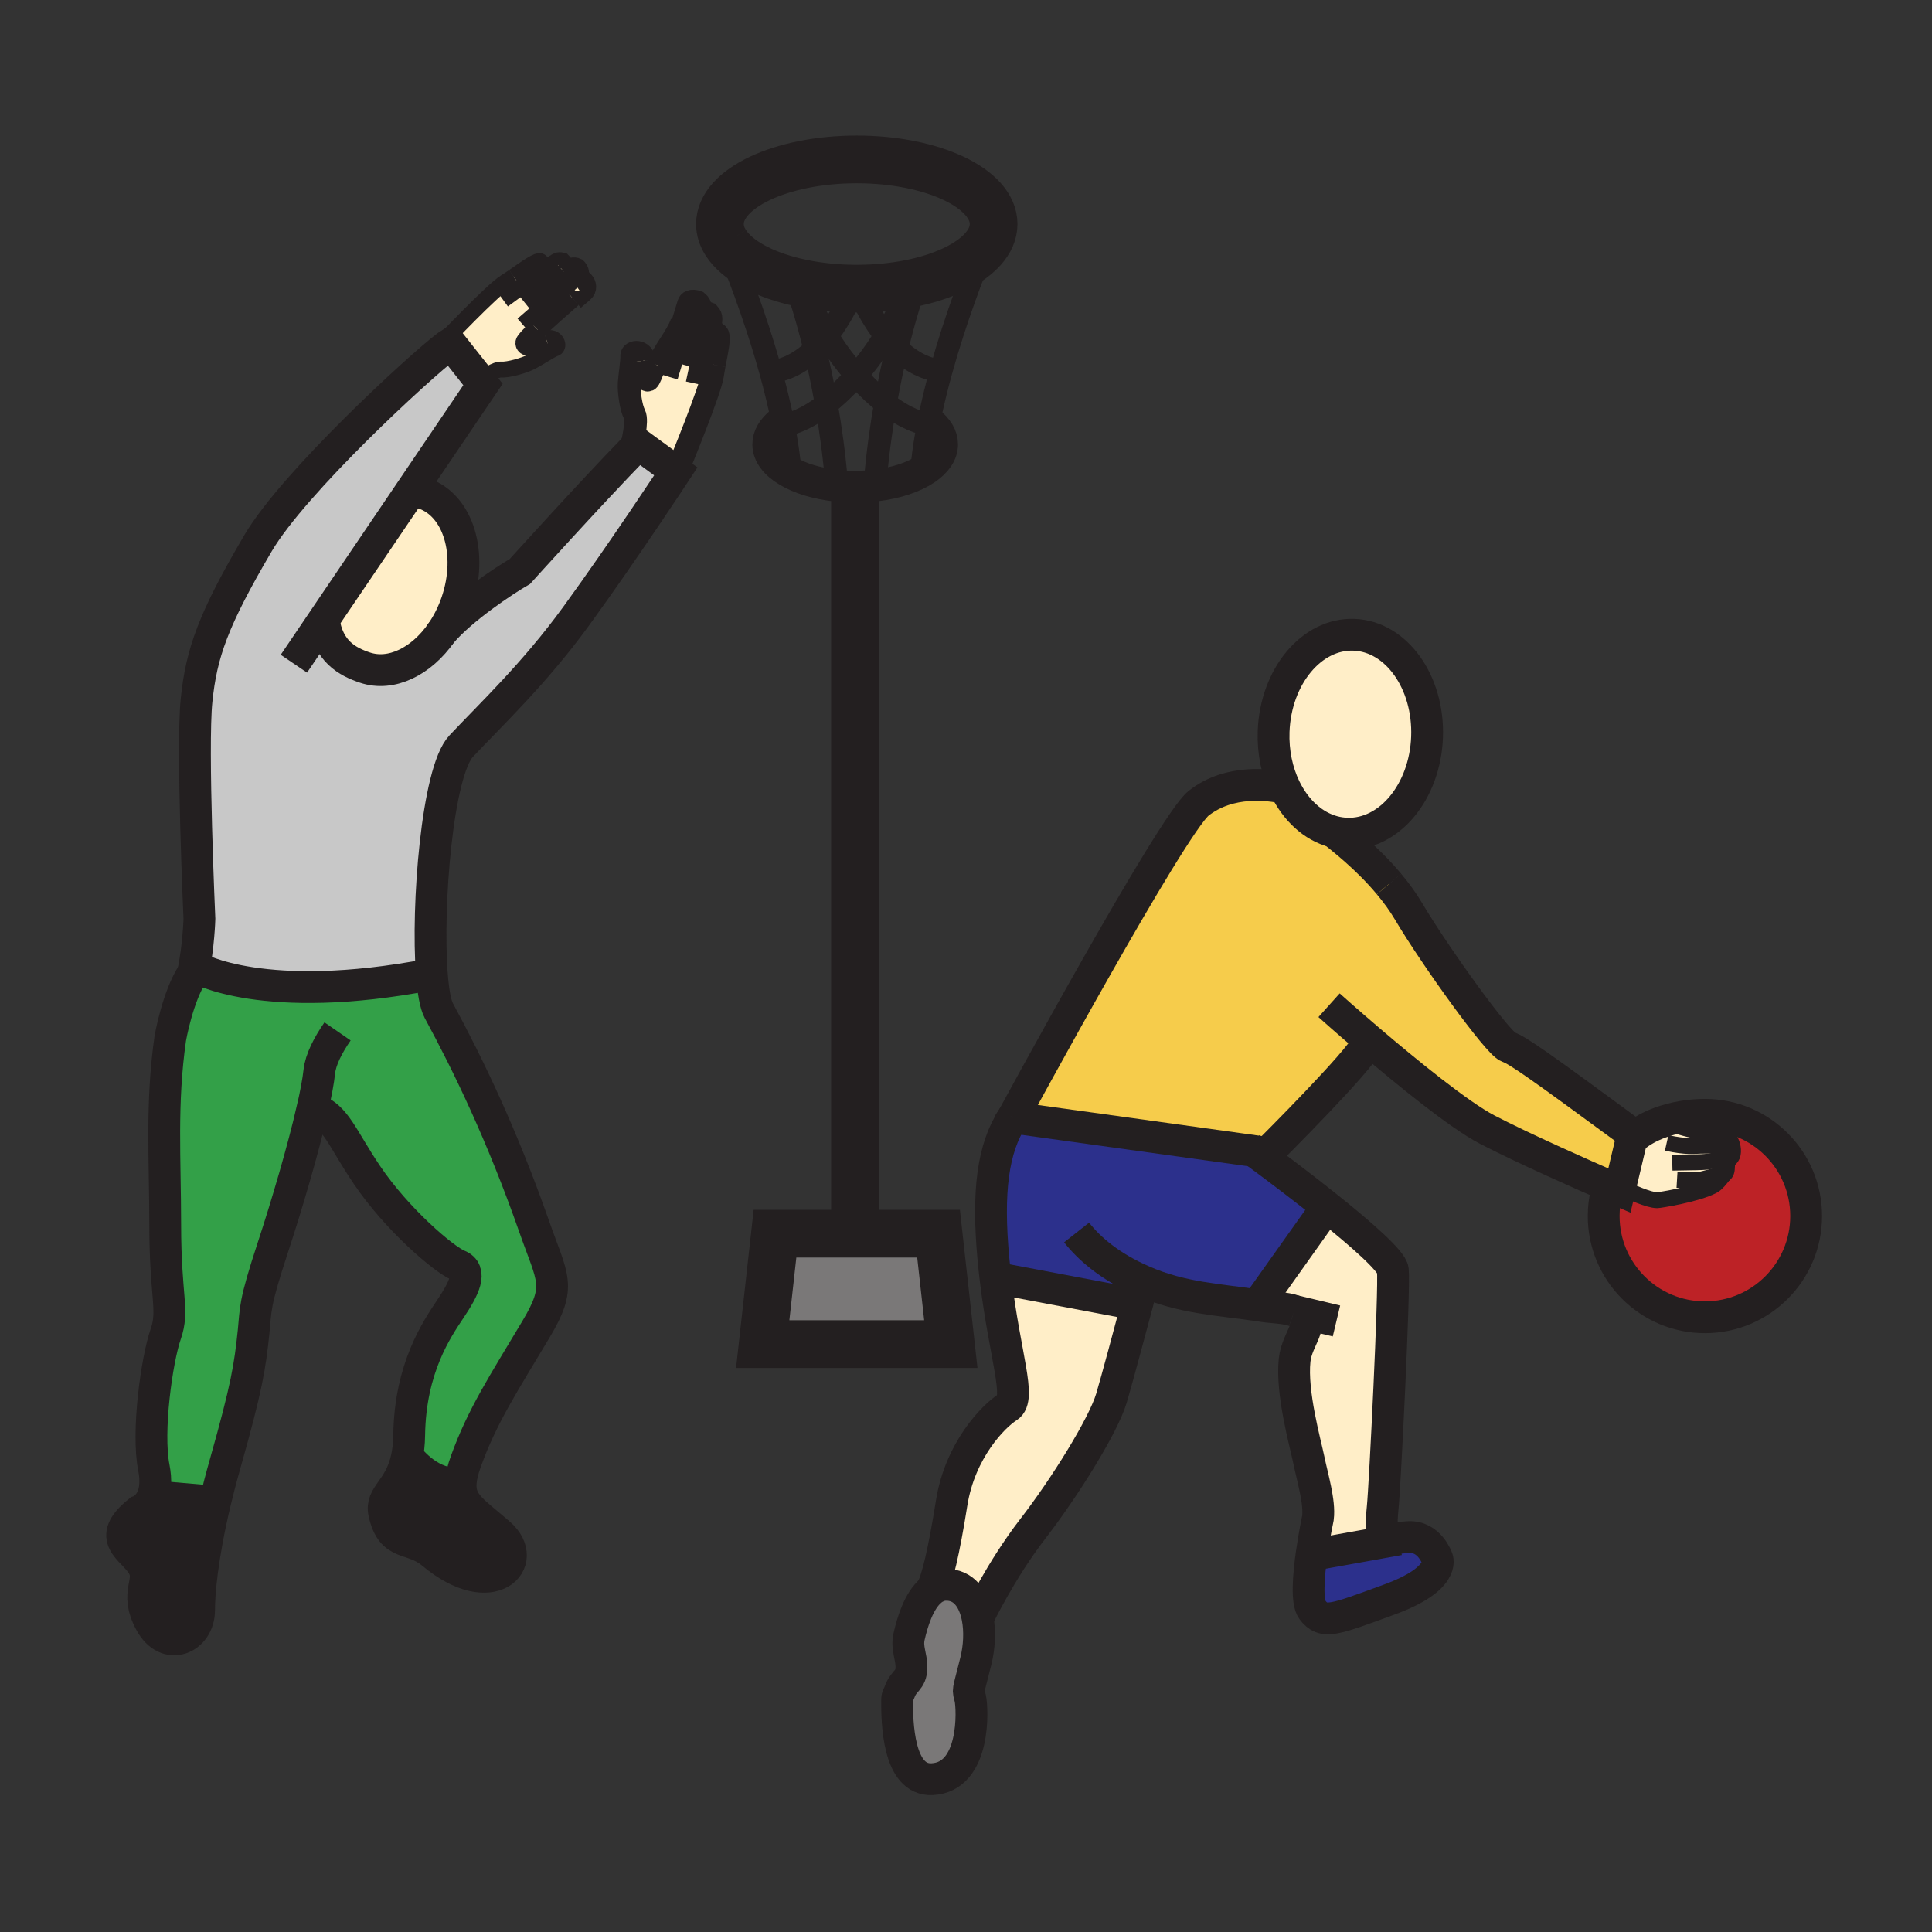 <?xml version="1.0" encoding="iso-8859-1"?>
<!-- Generator: Adobe Illustrator 12.0.1, SVG Export Plug-In . SVG Version: 6.00 Build 51448)  -->
<!DOCTYPE svg PUBLIC "-//W3C//DTD SVG 1.1//EN" "http://www.w3.org/Graphics/SVG/1.1/DTD/svg11.dtd">
<svg  version="1.1" id="Layer_1" xmlns="http://www.w3.org/2000/svg" xmlns:xlink="http://www.w3.org/1999/xlink" width="850.394" height="850.394"
	 viewBox="0 0 850.394 850.394" style="overflow:visible;enable-background:new 0 0 850.394 850.394;" xml:space="preserve">
<rect x="0" y="0" width="850.394" height="850.394" fill="#333333" stroke="none"/>
<g id="XMLID_1_">
	<g>
		<path style="fill:#F6CC4B;" d="M551.97,506.63L445.82,491.91c0,0,70.02-129.13,81.8-138.37c13.64-10.73,31.39-8.15,37.979-6.67
			c4.71,9.75,12.36,16.88,21.46,19.24c3.141,2.62,14.44,11.16,24.33,23.01c3.11,3.71,6.08,7.75,8.62,12.04
			c11.8,19.94,39.26,57.99,43.74,59.63c4.47,1.61,13.43,7.92,54.94,38.44l-0.061,0.25l-5.54,23.359l-0.29,1.22
			c0,0-1.56-0.67-4.22-1.829c-10.44-4.551-37.771-16.601-53.99-25.03c-12.399-6.45-35.53-25.36-51.71-39.16l-1.34,1.61
			c-3.01,7.14-40.03,44.18-45.71,49.84C554.24,508.3,552.92,507.33,551.97,506.63z"/>
		<path style="fill:#2C308C;" d="M555.83,509.49c6.5,4.819,17.67,13.22,28.439,21.84l-0.89,0.87L554.48,572.89l-0.261,1.761
			c-18.26-2.71-33.84-3.24-51.02-10.721c0,0-1.12,4.24-2.75,10.37l-4.26-0.88l-54.94-10.39l-2.99,0.359
			c-0.359-2.96-0.689-6.029-0.99-9.21c-2.75-29.52-0.31-48.79,8.511-62.22c0.02-0.02,0.029-0.03,0.04-0.05l106.149,14.72
			C552.92,507.33,554.24,508.3,555.83,509.49z"/>
		<path style="fill:#BD2226;" d="M730.63,494.16c6.26-2.32,13.28-3.47,19.8-3.47c24.61,0,44.57,19.939,44.57,44.55
			c0,24.609-19.96,44.569-44.57,44.569c-24.6,0-44.55-19.96-44.55-44.569c0-3.62,0.43-7.15,1.26-10.54l1.44-2.47
			c2.66,1.159,4.22,1.829,4.22,1.829l0.29-1.22l0.91,0.22c3.81,1.45,11.49,5.2,15.46,5.23c0.82,0,17.49-2.58,24.63-6.42
			c1.45-0.78,3.44-3.11,4.32-4.54c0.68-0.37,1.55-1.15,1.66-2.63c0.14-2.101,0.43-4.561-1.17-4.83c0.619-0.22,2.05-0.86,2.31-2.271
			c0.34-1.8-0.35-4-1.05-4.989l-0.45-0.021c1.38-0.84,1.18-2.89-0.32-3.68c-1.56-0.82-6.85,0.28-15.89-1.87
			C738.69,495.89,734.18,493.98,730.63,494.16z"/>
		<polygon style="fill:#7A7878;" points="376.33,543.02 413.12,543.02 418.52,591.62 335.72,591.62 341.12,543.02 		"/>
		<path style="fill:#231F20;" d="M91.01,660.67l3.58,0.86c-5.76,24.29-6.98,40.26-6.96,47.16c0.03,12.6-14.35,18.84-21.52,5.3
			c-7.19-13.51,1.09-17.63-3.35-25.021c-4.47-7.399-16.87-11.56-1.62-23.779c0,0,4.06-1.311,6.08-6.54l1.01,0.04L91.01,660.67z"/>
		<path style="fill:#231F20;" d="M219.93,675.15c13.98,12.279-3.39,30.64-29.65,8.6c-9.27-7.77-17.79-2.54-21.17-17.8
			c-1.78-7.96,6.83-9.99,9.93-24.21l1.17,0.25c0,0,9.88,12.79,22.57,10.71C202.13,662.09,208.83,665.4,219.93,675.15z"/>
		<path style="fill:#7A7878;" d="M409.99,699.95c1.79-1.44,3.87-2.34,6.28-2.38c7.95-0.15,12.42,6.18,14.01,14.479
			c1.13,5.92,0.81,12.851-0.761,19.15c-3.76,15.14-3.46,11.87-2.439,16.33c1.02,4.479,2.51,34.62-16.76,35.6
			c-15.07,0.771-15.55-25.13-15.44-35.3c0.01-0.98,0.77-2.19,1.09-3.09c1.86-5.3,5.14-4.931,5.22-10.75
			c0.06-4.88-2.18-8.5-1.06-13.561C401.46,714.54,404.3,704.51,409.99,699.95z"/>
		<path style="fill:#2C308C;" d="M632.62,686.04c0,0,3.97,8.84-21.061,18c-24.489,8.95-29,10.99-33.88,4.58
			c-2.66-3.48-1.71-15.13-0.29-25.04L580,684l35.8-6.42l-0.06-0.65c1.2-0.109,2.56-0.26,4.06-0.35
			C629.26,675.96,632.62,686.04,632.62,686.04z"/>
		<path style="fill:#C8C8C8;" d="M84.98,428.3c2.49-11.94,2.8-23.83,2.8-23.83s-3.39-75.4-1.27-96.16
			c2.12-20.75,7.22-35.46,27.1-69.27c15.76-26.76,71.13-77.71,83.25-86.83c0.6-0.45,1.09-0.8,1.47-1.04l12.8,16.2l1.47,1.87
			l-31.74,46.87l-38.43,56.73l0.02,0.01c1.99,13.92,10.53,18.43,18.16,20.99c11.58,3.91,24.84-2.67,33.67-15.35
			c0.01-0.01,0.02-0.02,0.03-0.04c9.24-10.76,27.64-22.94,34.52-26.9c0,0,30.58-33.88,50.29-54.15c0.63-0.66,1.26-1.3,1.87-1.92
			l16.39,11.98l0.07,0.05c0,0-22.95,34.96-43.87,63.73c-18.32,25.19-37.47,43.22-50.6,57.19c-10.5,11.2-15.23,70.29-12.89,100.45
			l-0.91,0.07c-73.27,13.99-102.41-2.99-102.41-2.99C86.14,426.66,85.54,427.45,84.98,428.3z"/>
		<path style="fill:#FFEEC8;" d="M315.54,146.96c1.56,0.48,0.01,7.42-1.16,13.63c-0.29,1.55-0.55,3.06-0.74,4.4
			c-0.92,6.77-14.81,40.48-14.81,40.48l-1.45,1.99l-16.39-11.98c-0.61,0.62-1.24,1.26-1.87,1.92l-0.95-1.63
			c0,0,2.66-10.51,1.09-13.42c-1.55-2.92-2.52-10.11-2.31-13.66c0.22-3.53,1.27-9.66,1.11-12.03c-0.12-2.08,4.96-2.74,5.61,2.05
			c0.08,0.68,0.08,1.48-0.04,2.39c0,0,0.04,6.81,1.66,6.17c0.47-0.19,1.62-3,2.97-6.9c2.02-5.74,8.37-13.16,10.24-18.53l2.12,0.02
			c1.08-3.54,1.99-6.54,2.48-8.14c0.62-2.03,3.89-0.78,3.89-0.78c1.63,1.35,1.81,3.37,0.92,6.75c0.12-0.35,0.23-0.65,0.33-0.88
			c0.79-1.96,3.65-0.85,3.65-0.85c0.96,1.15,1.44,1.66,0.66,5.06c-0.12,0.49-0.24,1.02-0.37,1.6c-0.26,1.12-0.55,2.38-0.85,3.74
			c1.28-1.63,1.31-2.17,3.42-1.62C314.99,146.8,315.25,146.87,315.54,146.96z"/>
		<path style="fill:#FFEEC8;" d="M195.2,150.38c0,0,21.37-22.56,27.18-26.17c1.15-0.72,2.42-1.58,3.72-2.47
			c5.2-3.6,10.89-7.85,11.96-6.61c2.01,2.29,1.52,2.38,0.44,4.42c1.7-1.27,3.22-2.41,4.39-3.3c2.78-2.11,3.44-1.87,4.89-1.47
			c0,0,2.17,2.16,0.71,3.69c-0.16,0.17-0.37,0.38-0.62,0.61c2.69-2.16,4.6-2.79,6.48-1.89c0,0,2.47,2.48,0.87,3.88
			c-0.71,0.62-1.78,1.55-3.08,2.67l0.01,0.01c3.32-2.37,6.96,2.13,4.36,4.39c-0.34,0.29-1.91,1.64-4.11,3.53
			c-4.26,3.71-10.88,9.52-15.45,13.83c-3,2.82-5.1,5.01-5.08,5.53c0.07,1.73,6.3-1.01,6.3-1.01c0.79-0.48,1.51-0.81,2.17-1
			c4.64-1.38,6.11,3.53,4.16,4.27c-2.22,0.83-7.4,4.29-10.53,5.92c-3.16,1.64-10.1,3.69-13.42,3.46c-2.18-0.16-6.64,2.73-9.42,4.7
			l-12.8-16.2c-0.38,0.24-0.87,0.59-1.47,1.04L195.2,150.38z"/>
		<path style="fill:#FFEEC8;" d="M194.28,278.49c-8.83,12.68-22.09,19.26-33.67,15.35c-7.63-2.56-16.17-7.07-18.16-20.99l-0.02-0.01
			l38.43-56.73c1.89,0.1,3.75,0.46,5.57,1.07c15.25,5.13,21.81,26.46,14.68,47.63c-1.7,5.06-4.04,9.65-6.8,13.64
			C194.3,278.47,194.29,278.48,194.28,278.49z"/>
		<path style="fill:#FFEEC8;" d="M569.85,577.05l-0.06-0.02c-4.09-1.5-9.75-1.49-13.67-2.101c-0.64-0.1-1.271-0.189-1.9-0.279
			l0.261-1.761L583.38,532.2l0.89-0.87C598.87,543,612.7,555.06,613.08,559.06c0.82,8.551-3.48,94.841-4.47,104.591
			c-1.38,13.43,0.779,13.85,7.13,13.279l0.06,0.65L580,684l-2.61-0.42c1.19-8.34,2.721-15.45,2.721-15.45
			c0.89-7.02-2.45-17.88-4.04-25.63c-1.5-7.36-7.75-29.32-6.23-43.8c1.03-9.91,9.84-16.351,1.66-20.9
			C570.99,577.52,570.44,577.27,569.85,577.05z"/>
		<path style="fill:#FFEEC8;" d="M409.99,699.95c2.55-4.67,5.46-16.891,8.89-38.41c3.69-23.19,18.32-38.19,24.75-42.24
			c5.92-3.729-1.3-22.45-5.37-55.91l2.99-0.359l54.94,10.39l4.26,0.88c-3.34,12.55-8.83,33.01-11.24,41.15
			c-3.61,12.109-20.54,39.27-34.63,57.5c-14.1,18.24-24.01,39.04-24.01,39.04l-0.29,0.06c-1.59-8.3-6.06-14.63-14.01-14.479
			C413.86,697.61,411.78,698.51,409.99,699.95z"/>
		<path style="fill:#FFEEC8;" d="M587.06,366.11c-9.1-2.36-16.75-9.49-21.46-19.24c-3.46-7.17-5.33-15.75-5-24.92
			c0.891-24.18,16.721-43.23,35.36-42.55c18.65,0.67,33.05,20.83,32.18,45.01c-0.89,24.17-16.72,43.22-35.359,42.54
			C590.82,366.88,588.91,366.59,587.06,366.11z"/>
		<path style="fill:#FFEEC8;" d="M760.16,502.61c0.7,0.989,1.39,3.189,1.05,4.989c-0.26,1.41-1.69,2.051-2.31,2.271
			c1.6,0.27,1.31,2.729,1.17,4.83c-0.11,1.479-0.98,2.26-1.66,2.63c-0.88,1.43-2.87,3.76-4.32,4.54
			c-7.14,3.84-23.81,6.42-24.63,6.42c-3.97-0.03-11.65-3.78-15.46-5.23l-0.91-0.22l5.54-23.359c4.26-2.2,6.771-4.03,10.32-5.07
			c0.53-0.15,1.09-0.23,1.68-0.25c3.55-0.18,8.061,1.729,12.87,2.88c9.04,2.15,14.33,1.05,15.89,1.87c1.5,0.79,1.7,2.84,0.32,3.68
			L760.16,502.61z"/>
		<path style="fill:#33A048;" d="M137.55,488.03h-0.01c-4.08,17.88-11.36,42.6-17.48,61.189c-8.36,25.41-7.38,26.78-8.43,36.94
			c-1.61,15.31-2.91,24.14-12.55,58.189c-1.74,6.12-3.22,11.851-4.49,17.181l-3.58-0.86l-22.78-1.979l-1.01-0.04
			c1.12-2.881,1.62-6.95,0.5-12.641c-3.17-16.02,1.38-47.71,5.17-58.63c3.8-10.91-0.17-15.89-0.17-48.58
			c-0.02-28.649-1.86-53.17,2.23-81.75c0,0,3.28-18.79,10.03-28.75c0.56-0.85,1.16-1.64,1.79-2.34c0,0,29.14,16.98,102.41,2.99
			l0.91-0.07c0.57,7.521,1.59,13.25,3.07,15.98c12.93,23.88,27.83,54.68,42.02,95.149c8.05,22.96,12.22,25.84,0.85,44.91
			c-14.4,24.13-23.72,38.25-30.92,58.17c-1.4,3.86-2.16,6.98-2.33,9.61c-12.69,2.08-22.57-10.71-22.57-10.71l-1.17-0.25
			c0.62-2.83,1.02-6.15,1.07-10.09c0.43-29.65,12.29-46.73,18.22-55.641c5.93-8.89,9.73-16.51,3.38-19.06
			c-6.34-2.55-27.1-20.33-40.22-39.82c-10.91-16.16-13.64-25.63-22.98-28.87L137.55,488.03z"/>
	</g>
	<g>
		<path style="fill:none;stroke:#231F20;stroke-width:14;" d="M445.82,491.91c0,0,70.02-129.13,81.8-138.37
			c13.64-10.73,31.39-8.15,37.979-6.67c1.67,0.37,2.62,0.67,2.62,0.67"/>
		<path style="fill:none;stroke:#231F20;stroke-width:14;" d="M443.77,495.05c1.12-1.85,1.851-2.87,2.011-3.09"/>
		<path style="fill:none;stroke:#231F20;stroke-width:14;" d="M569.79,577.03c-4.09-1.5-9.75-1.49-13.67-2.101
			c-0.64-0.1-1.271-0.189-1.9-0.279c-18.26-2.71-33.84-3.24-51.02-10.721c-14.45-6.279-23.58-14.14-29.33-21.43"/>
		<path style="fill:none;stroke:#231F20;stroke-width:14;" d="M550.21,505.34c0,0,0.63,0.46,1.76,1.29
			c0.95,0.7,2.271,1.67,3.86,2.86c6.5,4.819,17.67,13.22,28.439,21.84C598.87,543,612.7,555.06,613.08,559.06
			c0.82,8.551-3.48,94.841-4.47,104.591c-1.38,13.43,0.779,13.85,7.13,13.279c1.2-0.109,2.56-0.26,4.06-0.35
			c9.46-0.62,12.82,9.46,12.82,9.46s3.97,8.84-21.061,18c-24.489,8.95-29,10.99-33.88,4.58c-2.66-3.48-1.71-15.13-0.29-25.04
			c1.19-8.34,2.721-15.45,2.721-15.45c0.89-7.02-2.45-17.88-4.04-25.63c-1.5-7.36-7.75-29.32-6.23-43.8
			c1.03-9.91,9.84-16.351,1.66-20.9c-0.51-0.28-1.06-0.53-1.65-0.75"/>
		<path style="fill:none;stroke:#231F20;stroke-width:14;" d="M586.23,365.35c0.079,0.12,0.369,0.38,0.829,0.76
			c3.141,2.62,14.44,11.16,24.33,23.01"/>
		<path style="fill:none;stroke:#231F20;stroke-width:14;" d="M555.1,510.22c0,0,0.261-0.25,0.73-0.729
			c5.68-5.66,42.7-42.7,45.71-49.84"/>
		<line style="fill:none;stroke:#231F20;stroke-width:14;" x1="583.38" y1="532.2" x2="554.48" y2="572.89"/>
		<path style="fill:none;stroke:#231F20;stroke-width:14;" d="M409.41,700.9c0.19-0.271,0.39-0.591,0.58-0.95
			c2.55-4.67,5.46-16.891,8.89-38.41c3.69-23.19,18.32-38.19,24.75-42.24c5.92-3.729-1.3-22.45-5.37-55.91
			c-0.359-2.96-0.689-6.029-0.99-9.21c-2.75-29.52-0.31-48.79,8.511-62.22c0.02-0.02,0.029-0.03,0.04-0.05"/>
		<path style="fill:none;stroke:#231F20;stroke-width:14;" d="M430.57,711.99c0,0,9.91-20.8,24.01-39.04
			c14.09-18.23,31.02-45.391,34.63-57.5c2.41-8.141,7.9-28.601,11.24-41.15c1.63-6.13,2.75-10.37,2.75-10.37"/>
		<line style="fill:none;stroke:#231F20;stroke-width:14;" x1="441.25" y1="563.03" x2="496.19" y2="573.42"/>
		<path style="fill:none;stroke:#231F20;stroke-width:14;" d="M409.99,699.95c1.79-1.44,3.87-2.34,6.28-2.38
			c7.95-0.15,12.42,6.18,14.01,14.479c1.13,5.92,0.81,12.851-0.761,19.15c-3.76,15.14-3.46,11.87-2.439,16.33
			c1.02,4.479,2.51,34.62-16.76,35.6c-15.07,0.771-15.55-25.13-15.44-35.3c0.01-0.98,0.77-2.19,1.09-3.09
			c1.86-5.3,5.14-4.931,5.22-10.75c0.06-4.88-2.18-8.5-1.06-13.561C401.46,714.54,404.3,704.51,409.99,699.95z"/>
		<polyline style="fill:none;stroke:#231F20;stroke-width:14;" points="445.82,491.91 551.97,506.63 557.33,507.37 		"/>
		<path style="fill:none;stroke:#231F20;stroke-width:14;" d="M565.6,346.87c-3.46-7.17-5.33-15.75-5-24.92
			c0.891-24.18,16.721-43.23,35.36-42.55c18.65,0.67,33.05,20.83,32.18,45.01c-0.89,24.17-16.72,43.22-35.359,42.54
			c-1.96-0.07-3.87-0.36-5.721-0.84C577.96,363.75,570.31,356.62,565.6,346.87z"/>
		<polyline style="fill:none;stroke:#231F20;stroke-width:14;" points="569.54,576.97 569.79,577.03 569.85,577.05 588.26,581.44 		
			"/>
		<path style="fill:none;stroke:#231F20;stroke-width:14;" d="M611.39,389.12c3.11,3.71,6.08,7.75,8.62,12.04
			c11.8,19.94,39.26,57.99,43.74,59.63c4.47,1.61,13.43,7.92,54.94,38.44l-0.061,0.25l-5.54,23.359l-0.29,1.22
			c0,0-1.56-0.67-4.22-1.829c-10.44-4.551-37.771-16.601-53.99-25.03c-12.399-6.45-35.53-25.36-51.71-39.16
			C592.51,449.2,585,442.46,585,442.46"/>
		<path style="fill:none;stroke:#231F20;stroke-width:7;stroke-miterlimit:10;" d="M714,523.06c3.81,1.45,11.49,5.2,15.46,5.23
			c0.82,0,17.49-2.58,24.63-6.42c1.45-0.78,3.44-3.11,4.32-4.54c0.5-0.79,0.66-1.32,0.189-1.14c-1.449,0.54-1.609,1.069-9.859,3.029
			c-2.48,0.62-10.59,0.13-10.59,0.13"/>
		<path style="fill:none;stroke:#231F20;stroke-width:7;stroke-miterlimit:10;" d="M757.56,517.68c0,0,0.381-0.08,0.851-0.35
			c0.68-0.37,1.55-1.15,1.66-2.63c0.14-2.101,0.43-4.561-1.17-4.83c-0.28-0.05-0.61-0.04-1.011,0.06
			c-3.069,0.73-4.779,1.58-11.31,1.641c-4.07,0.04-10.5,0.189-10.5,0.189"/>
		<path style="fill:none;stroke:#231F20;stroke-width:10.038;stroke-miterlimit:10;" d="M758.62,509.95c0,0,0.11-0.03,0.28-0.08
			c0.619-0.22,2.05-0.86,2.31-2.271c0.34-1.8-0.35-4-1.05-4.989"/>
		<path style="fill:none;stroke:#231F20;stroke-width:7;stroke-miterlimit:10;" d="M712.06,502.44c2.65-1.04,4.771-2.03,6.57-2.96
			c4.26-2.2,6.771-4.03,10.32-5.07c0.53-0.15,1.09-0.23,1.68-0.25c3.55-0.18,8.061,1.729,12.87,2.88
			c9.04,2.15,14.33,1.05,15.89,1.87c1.5,0.79,1.7,2.84,0.32,3.68c-0.21,0.13-0.46,0.23-0.74,0.3c-2.45,0.601-2.5,1.4-10.58,1.41
			c-2.56,0-5.819,0.74-14.79-1.24"/>
		<path style="fill:none;stroke:#231F20;stroke-width:14;" d="M719.17,500.61c3.18-2.71,7.14-4.86,11.46-6.45
			c6.26-2.32,13.28-3.47,19.8-3.47c24.61,0,44.57,19.939,44.57,44.55c0,24.609-19.96,44.569-44.57,44.569
			c-24.6,0-44.55-19.96-44.55-44.569c0-3.62,0.43-7.15,1.26-10.54"/>
		<path style="fill:none;stroke:#231F20;stroke-width:14;" d="M408.15,185.18c0.23,0.17,0.46,0.34,0.68,0.51
			c3.71,2.87,5.85,6.26,5.85,9.9c0,4.02-2.61,7.74-7.05,10.78c-5.28,3.61-13.12,6.27-22.24,7.33c-2.88,0.34-5.88,0.52-8.97,0.52
			c-0.03,0-0.06,0-0.09,0c-2.83,0-5.59-0.16-8.24-0.45c-17.13-1.85-29.93-9.28-29.93-18.18c0-3.53,2.02-6.82,5.51-9.64"/>
		<path style="fill:none;stroke:#231F20;stroke-width:21;" d="M319.5,106.91c-1.7-2.62-2.61-5.41-2.61-8.3
			c0-15.71,26.96-28.44,60.24-28.44c33.26,0,60.22,12.73,60.22,28.44c0,3.89-1.649,7.6-4.649,10.98
			c-5.681,6.42-16.21,11.65-29.43,14.66c-1.09,0.25-2.21,0.48-3.34,0.7c-6.76,1.31-14.15,2.05-21.89,2.1
			c-0.3,0.01-0.6,0.01-0.91,0.01c-0.56,0-1.12,0-1.68-0.01c-7.74-0.1-15.12-0.89-21.86-2.24c-1.23-0.25-2.44-0.51-3.62-0.8
			c-14.52-3.46-25.65-9.62-30.47-17.09"/>
		<path style="fill:none;stroke:#231F20;stroke-width:10.038;" d="M349.35,122.34c0,0,0.22,0.57,0.62,1.67
			c1.4,3.89,4.97,14.37,8.7,29.7c1.71,7.07,3.45,15.18,5.03,24.16c1.85,10.48,3.46,22.14,4.53,34.71"/>
		<path style="fill:none;stroke:#231F20;stroke-width:10.038;" d="M318.02,103.46c0,0,0.54,1.22,1.48,3.45c0,0.01,0,0.01,0,0.01
			c3.53,8.41,12.66,31.09,19.72,56.59c2.01,7.28,3.85,14.79,5.34,22.26c0.09,0.46,0.19,0.92,0.27,1.39
			c1.13,5.78,2.03,11.53,2.64,17.12"/>
		<path style="fill:none;stroke:#231F20;stroke-width:10.038;" d="M338.41,163.5c0,0,0.28,0.03,0.81,0.01
			c2.47-0.06,10.32-1.02,19.45-9.8c1.75-1.68,3.54-3.64,5.35-5.94c3.81-4.83,7.7-11.15,11.4-19.39"/>
		<path style="fill:none;stroke:#231F20;stroke-width:10.038;" d="M343.31,187.29c0,0,0.53,0.01,1.52-0.13
			c2.87-0.41,9.64-2.12,18.87-9.29c3.57-2.76,7.5-6.34,11.72-10.98c0.5-0.55,1-1.11,1.48-1.66c5.34-6.09,9.53-12.08,12.8-17.53
			c6.43-10.74,9.28-19.41,10.23-22.75c0.27-0.96,0.39-1.48,0.39-1.48"/>
		<path style="fill:none;stroke:#231F20;stroke-width:10.038;" d="M404.11,121.96c0,0-0.3,0.78-0.84,2.29
			c-1.53,4.31-4.93,14.5-8.47,29.09c-1.72,7.08-3.46,15.19-5.04,24.16c-1.85,10.48-3.47,22.14-4.54,34.71"/>
		<path style="fill:none;stroke:#231F20;stroke-width:10.038;" d="M435.45,103.08c0,0-1.05,2.36-2.75,6.51
			c-4.13,10.07-12.13,30.67-18.45,53.54c-2.05,7.37-3.91,14.99-5.42,22.56c-0.07,0.36-0.14,0.72-0.21,1.09
			c-1.12,5.78-2.03,11.53-2.63,17.12"/>
		<path style="fill:none;stroke:#231F20;stroke-width:10.038;" d="M415.05,163.12c0,0-0.28,0.03-0.8,0.01
			c-2.46-0.06-10.32-1.02-19.45-9.79c-1.66-1.6-3.38-3.47-5.1-5.64c-3.89-4.87-7.87-11.28-11.65-19.7"/>
		<path style="fill:none;stroke:#231F20;stroke-width:10.038;" d="M410.14,186.91c0,0-0.53,0.02-1.52-0.13
			c-2.87-0.4-9.64-2.12-18.86-9.28c-3.57-2.76-7.5-6.34-11.71-10.98c-0.39-0.43-0.78-0.86-1.15-1.29
			c-5.36-6.06-9.58-12.02-12.88-17.46c-6.47-10.7-9.4-19.42-10.43-22.96c-0.32-1.11-0.46-1.71-0.46-1.71"/>
		<polyline style="fill:none;stroke:#231F20;stroke-width:21;" points="376.33,209.37 376.33,214.22 376.33,543.02 376.33,551.11 		
			"/>
		<polygon style="fill:none;stroke:#231F20;stroke-width:21;" points="418.52,591.62 335.72,591.62 341.12,543.02 376.33,543.02 
			413.12,543.02 		"/>
		<path style="fill:none;stroke:#231F20;stroke-width:14;" d="M194.28,278.49c-8.83,12.68-22.09,19.26-33.67,15.35
			c-7.63-2.56-16.17-7.07-18.16-20.99"/>
		<path style="fill:none;stroke:#231F20;stroke-width:14;" d="M179.23,216.06c0.54-0.01,1.09,0.01,1.63,0.05
			c1.89,0.1,3.75,0.46,5.57,1.07c15.25,5.13,21.81,26.46,14.68,47.63c-1.7,5.06-4.04,9.65-6.8,13.64"/>
		<path style="fill:none;stroke:#231F20;stroke-width:14;" d="M180.21,641.99c0,0,9.88,12.79,22.57,10.71
			c0.01-0.01,0.03-0.01,0.04-0.01"/>
		<path style="fill:none;stroke:#231F20;stroke-width:14;" d="M86.77,425.96c0,0,29.14,16.98,102.41,2.99"/>
		<path style="fill:none;stroke:#231F20;stroke-width:14;" d="M84.48,430.6c0.18-0.76,0.35-1.529,0.5-2.3
			c2.49-11.94,2.8-23.83,2.8-23.83s-3.39-75.4-1.27-96.16c2.12-20.75,7.22-35.46,27.1-69.27c15.76-26.76,71.13-77.71,83.25-86.83
			c0.6-0.45,1.09-0.8,1.47-1.04l12.8,16.2l1.47,1.87l-31.74,46.87l-38.43,56.73l-13.07,19.3"/>
		<line style="fill:none;stroke:#231F20;stroke-width:14;" x1="91.01" y1="660.67" x2="68.23" y2="658.69"/>
		<path style="fill:none;stroke:#231F20;stroke-width:14;" d="M148.58,453.98c-4.1,5.939-7.47,12.329-8.04,17.779
			c-0.43,4.08-1.5,9.71-2.99,16.271h-0.01c-4.08,17.88-11.36,42.6-17.48,61.189c-8.36,25.41-7.38,26.78-8.43,36.94
			c-1.61,15.31-2.91,24.14-12.55,58.189c-1.74,6.12-3.22,11.851-4.49,17.181c-5.76,24.29-6.98,40.26-6.96,47.16
			c0.03,12.6-14.35,18.84-21.52,5.3c-7.19-13.51,1.09-17.63-3.35-25.021c-4.47-7.399-16.87-11.56-1.62-23.779
			c0,0,4.06-1.311,6.08-6.54c1.12-2.881,1.62-6.95,0.5-12.641c-3.17-16.02,1.38-47.71,5.17-58.63c3.8-10.91-0.17-15.89-0.17-48.58
			c-0.02-28.649-1.86-53.17,2.23-81.75c0,0,3.28-18.79,10.03-28.75c0.56-0.85,1.16-1.64,1.79-2.34"/>
		<path style="fill:none;stroke:#231F20;stroke-width:14;" d="M193.42,279.52c0.27-0.34,0.56-0.68,0.86-1.03
			c0.01-0.01,0.02-0.02,0.03-0.04c9.24-10.76,27.64-22.94,34.52-26.9c0,0,30.58-33.88,50.29-54.15c0.63-0.66,1.26-1.3,1.87-1.92
			l16.39,11.98l0.07,0.05c0,0-22.95,34.96-43.87,63.73c-18.32,25.19-37.47,43.22-50.6,57.19c-10.5,11.2-15.23,70.29-12.89,100.45
			c0.57,7.521,1.59,13.25,3.07,15.98c12.93,23.88,27.83,54.68,42.02,95.149c8.05,22.96,12.22,25.84,0.85,44.91
			c-14.4,24.13-23.72,38.25-30.92,58.17c-1.4,3.86-2.16,6.98-2.33,9.61c-0.65,9.39,6.05,12.7,17.15,22.45
			c13.98,12.279-3.39,30.64-29.65,8.6c-9.27-7.77-17.79-2.54-21.17-17.8c-1.78-7.96,6.83-9.99,9.93-24.21
			c0.62-2.83,1.02-6.15,1.07-10.09c0.43-29.65,12.29-46.73,18.22-55.641c5.93-8.89,9.73-16.51,3.38-19.06
			c-6.34-2.55-27.1-20.33-40.22-39.82c-10.91-16.16-13.64-25.63-22.98-28.87"/>
		<path style="fill:none;stroke:#231F20;stroke-width:10.038;" d="M252.4,131.67c2.2-1.89,3.77-3.24,4.11-3.53
			c2.6-2.26-1.04-6.76-4.36-4.39"/>
		<path style="fill:none;stroke:#231F20;stroke-width:7;" d="M236.95,145.5c4.57-4.31,11.19-10.12,15.45-13.83"/>
		<path style="fill:none;stroke:#231F20;stroke-width:10.038;" d="M240.34,149.02c-0.66,0.19-1.38,0.52-2.17,1
			c0,0-6.23,2.74-6.3,1.01c-0.02-0.52,2.08-2.71,5.08-5.53"/>
		<path style="fill:none;stroke:#231F20;stroke-width:7;" d="M208.74,169.15c0,0,0.98-0.77,2.39-1.78c2.78-1.97,7.24-4.86,9.42-4.7
			c3.32,0.23,10.26-1.82,13.42-3.46c3.13-1.63,8.31-5.09,10.53-5.92c1.95-0.74,0.48-5.65-4.16-4.27"/>
		<path style="fill:none;stroke:#231F20;stroke-width:7;" d="M226.1,121.74c5.2-3.6,10.89-7.85,11.96-6.61
			c2.01,2.29,1.52,2.38,0.44,4.42c-0.03,0.05-0.05,0.09-0.08,0.14"/>
		<path style="fill:none;stroke:#231F20;stroke-width:7;" d="M195.2,150.38c0,0,21.37-22.56,27.18-26.17
			c1.15-0.72,2.42-1.58,3.72-2.47"/>
		<path style="fill:none;stroke:#231F20;stroke-width:7;" d="M247.82,119.12c-3.89,3.66-16.86,14.08-16.86,14.08"/>
		<path style="fill:none;stroke:#231F20;stroke-width:7;" d="M221.5,132.06c0,0,9.98-7.29,17-12.51c1.7-1.27,3.22-2.41,4.39-3.3
			c2.78-2.11,3.44-1.87,4.89-1.47c0,0,2.17,2.16,0.71,3.69c-0.16,0.17-0.37,0.38-0.62,0.61"/>
		<path style="fill:none;stroke:#231F20;stroke-width:7;" d="M247.82,119.12c0.02-0.01,0.03-0.03,0.05-0.04
			c2.69-2.16,4.6-2.79,6.48-1.89c0,0,2.47,2.48,0.87,3.88c-0.71,0.62-1.78,1.55-3.08,2.67c-7.34,6.39-22.04,19.15-22.04,19.15"/>
		<path style="fill:none;stroke:#231F20;stroke-width:10.038;" d="M307.49,151.55c0.85-2.77,1.44-4.76,1.57-5.19
			c0.44-1.47,1.81-1.98,3.12-1.74c1.11,0.2,2.17,0.95,2.57,2.12c0.19,0.52,0.24,1.14,0.1,1.82"/>
		<path style="fill:none;stroke:#231F20;stroke-width:7;" d="M288.26,160.37c2.02-5.74,8.37-13.16,10.24-18.53
			c0.06-0.17,0.12-0.34,0.17-0.51"/>
		<path style="fill:none;stroke:#231F20;stroke-width:10.038;" d="M283.67,158.71c0.08,0.68,0.08,1.48-0.04,2.39
			c0,0,0.04,6.81,1.66,6.17c0.47-0.19,1.62-3,2.97-6.9"/>
		<path style="fill:none;stroke:#231F20;stroke-width:10.038;" d="M278.17,195.77c0,0,2.66-10.51,1.09-13.42
			c-1.55-2.92-2.52-10.11-2.31-13.66c0.22-3.53,1.27-9.66,1.11-12.03c-0.12-2.08,4.96-2.74,5.61,2.05"/>
		<path style="fill:none;stroke:#231F20;stroke-width:10.038;" d="M314.38,160.59c1.17-6.21,2.72-13.15,1.16-13.63
			c-0.29-0.09-0.55-0.16-0.79-0.22c-2.11-0.55-2.14-0.01-3.42,1.62c-0.03,0.05-0.07,0.09-0.11,0.14"/>
		<path style="fill:none;stroke:#231F20;stroke-width:10.038;" d="M298.83,205.47c0,0,13.89-33.71,14.81-40.48
			c0.19-1.34,0.45-2.85,0.74-4.4"/>
		<path style="fill:none;stroke:#231F20;stroke-width:10.038;" d="M306.83,168.98c0,0,2.59-12.08,4.5-20.62
			c0.3-1.36,0.59-2.62,0.85-3.74c0.13-0.58,0.25-1.11,0.37-1.6c0.78-3.4,0.3-3.91-0.66-5.06c0,0-2.86-1.11-3.65,0.85
			c-0.1,0.23-0.21,0.53-0.33,0.88c-1.75,5.04-5.98,21.14-5.98,21.14"/>
		<path style="fill:none;stroke:#231F20;stroke-width:10.038;" d="M307.91,139.69c0.89-3.38,0.71-5.4-0.92-6.75
			c0,0-3.27-1.25-3.89,0.78c-0.49,1.6-1.4,4.6-2.48,8.14c-2.97,9.79-7.19,23.7-7.19,23.7"/>
		<line style="fill:none;stroke:#231F20;stroke-width:14;" x1="580" y1="684" x2="615.8" y2="677.58"/>
	</g>
</g>
<rect style="fill:none;" width="850.394" height="850.394"/>
</svg>
